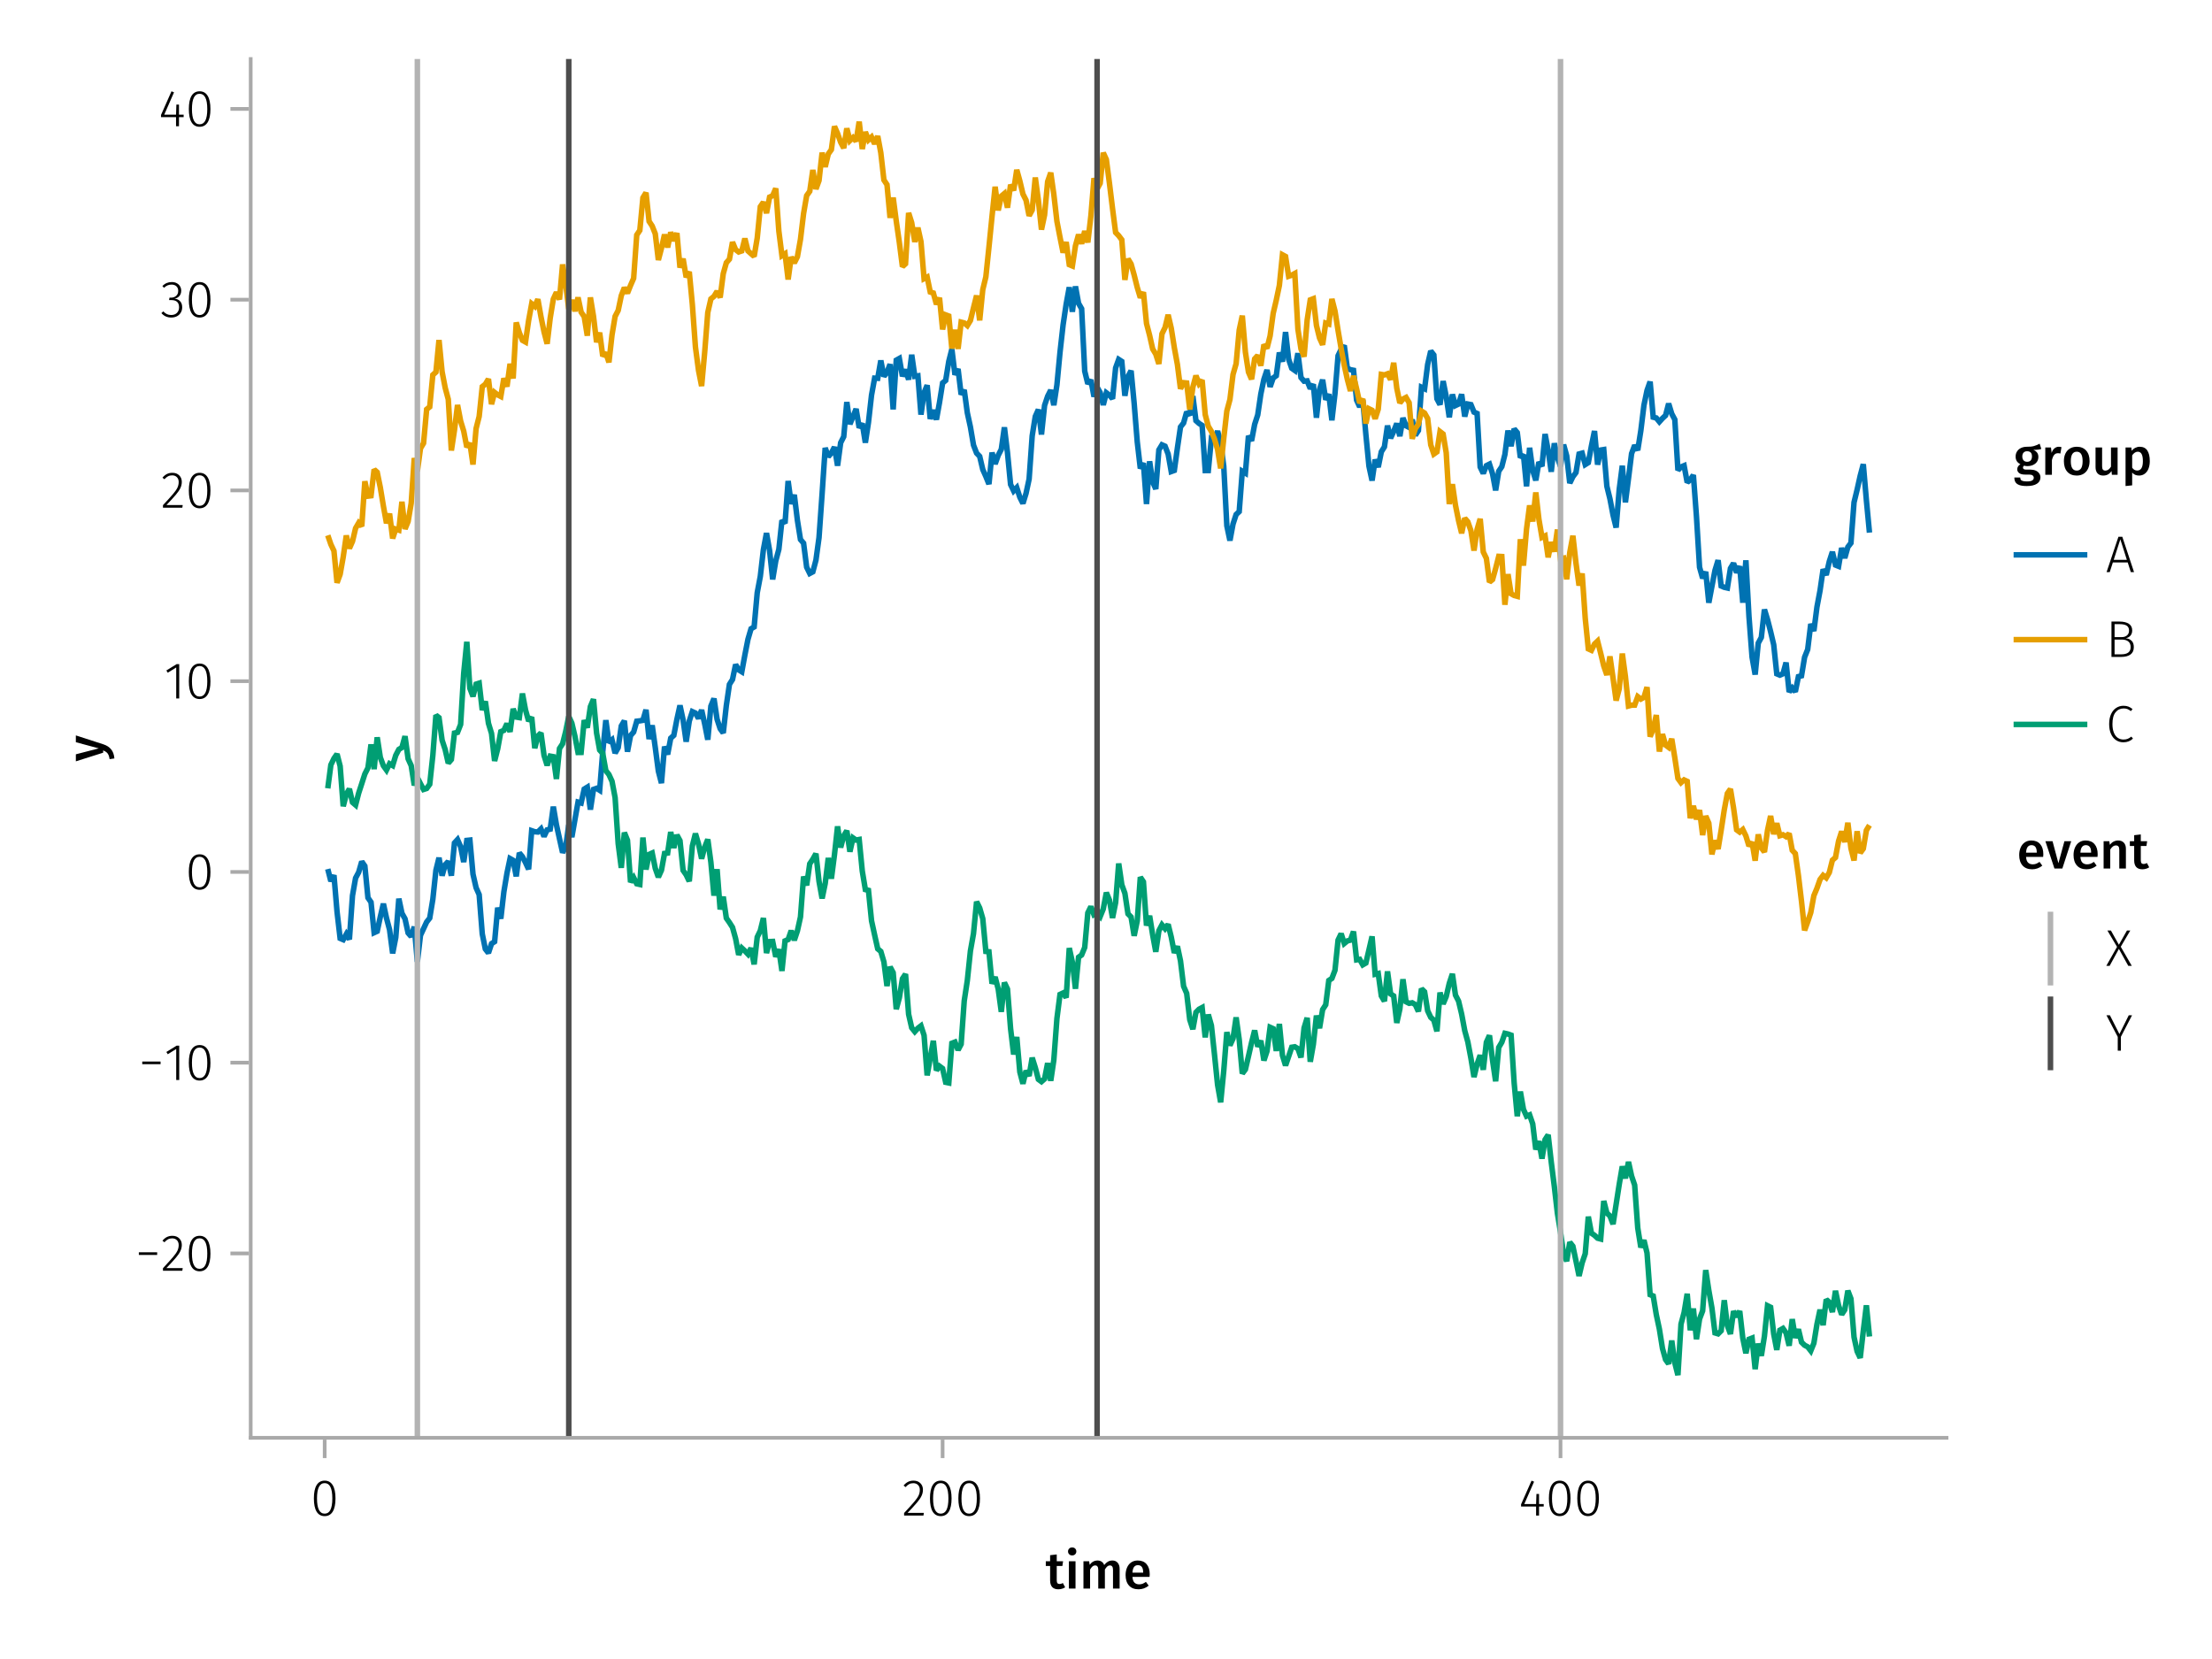 <?xml version="1.0" encoding="UTF-8"?>
<svg xmlns="http://www.w3.org/2000/svg" xmlns:xlink="http://www.w3.org/1999/xlink" width="600" height="450" viewBox="0 0 600 450">
<defs>
<g>
<g id="glyph-0-0-87a8017c">
<path d="M 5.312 -0.344 C 5.051 -0.156 4.758 -0.02 4.438 0.062 C 4.125 0.156 3.797 0.203 3.453 0.203 C 2.723 0.203 2.172 0 1.797 -0.406 C 1.422 -0.812 1.234 -1.414 1.234 -2.219 L 1.234 -6.125 L 0.062 -6.125 L 0.062 -7.406 L 1.234 -7.406 L 1.234 -9.047 L 3.031 -9.25 L 3.031 -7.406 L 4.75 -7.406 L 4.562 -6.125 L 3.031 -6.125 L 3.031 -2.25 C 3.031 -1.883 3.094 -1.625 3.219 -1.469 C 3.344 -1.312 3.539 -1.234 3.812 -1.234 C 4.082 -1.234 4.375 -1.32 4.688 -1.5 Z M 5.312 -0.344 "/>
</g>
<g id="glyph-1-0-87a8017c">
<path d="M 2.875 -7.406 L 2.875 0 L 1.078 0 L 1.078 -7.406 Z M 1.969 -11.156 C 2.301 -11.156 2.57 -11.051 2.781 -10.844 C 2.988 -10.633 3.094 -10.375 3.094 -10.062 C 3.094 -9.758 2.988 -9.504 2.781 -9.297 C 2.57 -9.086 2.301 -8.984 1.969 -8.984 C 1.633 -8.984 1.363 -9.086 1.156 -9.297 C 0.945 -9.504 0.844 -9.758 0.844 -10.062 C 0.844 -10.375 0.945 -10.633 1.156 -10.844 C 1.363 -11.051 1.633 -11.156 1.969 -11.156 Z M 1.969 -11.156 "/>
</g>
<g id="glyph-2-0-87a8017c">
<path d="M 8.938 -7.609 C 9.531 -7.609 10.004 -7.406 10.359 -7 C 10.711 -6.594 10.891 -6.047 10.891 -5.359 L 10.891 0 L 9.094 0 L 9.094 -5.078 C 9.094 -5.867 8.82 -6.266 8.281 -6.266 C 8 -6.266 7.75 -6.172 7.531 -5.984 C 7.32 -5.805 7.109 -5.531 6.891 -5.156 L 6.891 0 L 5.094 0 L 5.094 -5.078 C 5.094 -5.867 4.82 -6.266 4.281 -6.266 C 3.988 -6.266 3.734 -6.172 3.516 -5.984 C 3.305 -5.805 3.094 -5.531 2.875 -5.156 L 2.875 0 L 1.078 0 L 1.078 -7.406 L 2.625 -7.406 L 2.766 -6.438 C 3.328 -7.219 4.039 -7.609 4.906 -7.609 C 5.344 -7.609 5.719 -7.5 6.031 -7.281 C 6.344 -7.062 6.566 -6.758 6.703 -6.375 C 7.004 -6.77 7.332 -7.07 7.688 -7.281 C 8.051 -7.5 8.469 -7.609 8.938 -7.609 Z M 8.938 -7.609 "/>
</g>
<g id="glyph-2-1-87a8017c">
<path d="M 7.156 -3.875 C 7.156 -3.781 7.141 -3.539 7.109 -3.156 L 2.469 -3.156 C 2.52 -2.438 2.703 -1.922 3.016 -1.609 C 3.336 -1.297 3.758 -1.141 4.281 -1.141 C 4.613 -1.141 4.922 -1.191 5.203 -1.297 C 5.492 -1.41 5.801 -1.582 6.125 -1.812 L 6.875 -0.781 C 6.051 -0.125 5.133 0.203 4.125 0.203 C 3 0.203 2.129 -0.141 1.516 -0.828 C 0.91 -1.516 0.609 -2.457 0.609 -3.656 C 0.609 -4.406 0.738 -5.082 1 -5.688 C 1.258 -6.289 1.633 -6.758 2.125 -7.094 C 2.625 -7.438 3.211 -7.609 3.891 -7.609 C 4.93 -7.609 5.734 -7.281 6.297 -6.625 C 6.867 -5.969 7.156 -5.051 7.156 -3.875 Z M 5.375 -4.391 C 5.375 -5.691 4.895 -6.344 3.938 -6.344 C 3.5 -6.344 3.156 -6.18 2.906 -5.859 C 2.656 -5.535 2.508 -5.02 2.469 -4.312 L 5.375 -4.312 Z M 5.375 -4.391 "/>
</g>
<g id="glyph-3-0-87a8017c">
<path d="M 3.844 -9.469 C 4.812 -9.469 5.539 -9.055 6.031 -8.234 C 6.531 -7.422 6.781 -6.223 6.781 -4.641 C 6.781 -3.078 6.531 -1.883 6.031 -1.062 C 5.531 -0.25 4.801 0.156 3.844 0.156 C 2.883 0.156 2.156 -0.25 1.656 -1.062 C 1.164 -1.883 0.922 -3.082 0.922 -4.656 C 0.922 -6.238 1.164 -7.438 1.656 -8.25 C 2.156 -9.062 2.883 -9.469 3.844 -9.469 Z M 3.844 -8.797 C 2.457 -8.797 1.766 -7.414 1.766 -4.656 C 1.766 -1.895 2.457 -0.516 3.844 -0.516 C 4.531 -0.516 5.047 -0.848 5.391 -1.516 C 5.742 -2.191 5.922 -3.234 5.922 -4.641 C 5.922 -6.055 5.742 -7.102 5.391 -7.781 C 5.047 -8.457 4.531 -8.797 3.844 -8.797 Z M 3.844 -8.797 "/>
</g>
<g id="glyph-4-0-87a8017c">
<path d="M 3.156 -9.469 C 3.938 -9.469 4.555 -9.238 5.016 -8.781 C 5.484 -8.32 5.719 -7.734 5.719 -7.016 C 5.719 -6.41 5.586 -5.844 5.328 -5.312 C 5.078 -4.781 4.68 -4.195 4.141 -3.562 C 3.609 -2.926 2.742 -1.977 1.547 -0.719 L 5.969 -0.719 L 5.859 0 L 0.609 0 L 0.609 -0.688 C 1.879 -2.051 2.789 -3.062 3.344 -3.719 C 3.906 -4.375 4.301 -4.941 4.531 -5.422 C 4.758 -5.898 4.875 -6.414 4.875 -6.969 C 4.875 -7.52 4.711 -7.957 4.391 -8.281 C 4.066 -8.613 3.641 -8.781 3.109 -8.781 C 2.68 -8.781 2.301 -8.691 1.969 -8.516 C 1.633 -8.336 1.316 -8.07 1.016 -7.719 L 0.469 -8.141 C 0.832 -8.586 1.234 -8.922 1.672 -9.141 C 2.109 -9.359 2.602 -9.469 3.156 -9.469 Z M 3.156 -9.469 "/>
</g>
<g id="glyph-4-1-87a8017c">
<path d="M 3.844 -9.469 C 4.812 -9.469 5.539 -9.055 6.031 -8.234 C 6.531 -7.422 6.781 -6.223 6.781 -4.641 C 6.781 -3.078 6.531 -1.883 6.031 -1.062 C 5.531 -0.25 4.801 0.156 3.844 0.156 C 2.883 0.156 2.156 -0.25 1.656 -1.062 C 1.164 -1.883 0.922 -3.082 0.922 -4.656 C 0.922 -6.238 1.164 -7.438 1.656 -8.25 C 2.156 -9.062 2.883 -9.469 3.844 -9.469 Z M 3.844 -8.797 C 2.457 -8.797 1.766 -7.414 1.766 -4.656 C 1.766 -1.895 2.457 -0.516 3.844 -0.516 C 4.531 -0.516 5.047 -0.848 5.391 -1.516 C 5.742 -2.191 5.922 -3.234 5.922 -4.641 C 5.922 -6.055 5.742 -7.102 5.391 -7.781 C 5.047 -8.457 4.531 -8.797 3.844 -8.797 Z M 3.844 -8.797 "/>
</g>
<g id="glyph-4-2-87a8017c">
<path d="M 7.125 -9.594 L 4.094 -3.75 L 4.094 0 L 3.25 0 L 3.25 -3.734 L 0.188 -9.594 L 1.125 -9.594 L 3.703 -4.5 L 6.234 -9.594 Z M 7.125 -9.594 "/>
</g>
<g id="glyph-5-0-87a8017c">
<path d="M 3.844 -9.469 C 4.812 -9.469 5.539 -9.055 6.031 -8.234 C 6.531 -7.422 6.781 -6.223 6.781 -4.641 C 6.781 -3.078 6.531 -1.883 6.031 -1.062 C 5.531 -0.25 4.801 0.156 3.844 0.156 C 2.883 0.156 2.156 -0.25 1.656 -1.062 C 1.164 -1.883 0.922 -3.082 0.922 -4.656 C 0.922 -6.238 1.164 -7.438 1.656 -8.25 C 2.156 -9.062 2.883 -9.469 3.844 -9.469 Z M 3.844 -8.797 C 2.457 -8.797 1.766 -7.414 1.766 -4.656 C 1.766 -1.895 2.457 -0.516 3.844 -0.516 C 4.531 -0.516 5.047 -0.848 5.391 -1.516 C 5.742 -2.191 5.922 -3.234 5.922 -4.641 C 5.922 -6.055 5.742 -7.102 5.391 -7.781 C 5.047 -8.457 4.531 -8.797 3.844 -8.797 Z M 3.844 -8.797 "/>
</g>
<g id="glyph-6-0-87a8017c">
<path d="M 6.766 -3.125 L 6.766 -2.453 L 5.5 -2.453 L 5.5 0 L 4.703 0 L 4.703 -2.453 L 0.625 -2.453 L 0.625 -3.047 L 3.469 -9.469 L 4.156 -9.188 L 1.5 -3.125 L 4.703 -3.125 L 4.797 -5.859 L 5.5 -5.859 L 5.5 -3.125 Z M 6.766 -3.125 "/>
</g>
<g id="glyph-6-1-87a8017c">
<path d="M 3.844 -9.469 C 4.812 -9.469 5.539 -9.055 6.031 -8.234 C 6.531 -7.422 6.781 -6.223 6.781 -4.641 C 6.781 -3.078 6.531 -1.883 6.031 -1.062 C 5.531 -0.25 4.801 0.156 3.844 0.156 C 2.883 0.156 2.156 -0.25 1.656 -1.062 C 1.164 -1.883 0.922 -3.082 0.922 -4.656 C 0.922 -6.238 1.164 -7.438 1.656 -8.25 C 2.156 -9.062 2.883 -9.469 3.844 -9.469 Z M 3.844 -8.797 C 2.457 -8.797 1.766 -7.414 1.766 -4.656 C 1.766 -1.895 2.457 -0.516 3.844 -0.516 C 4.531 -0.516 5.047 -0.848 5.391 -1.516 C 5.742 -2.191 5.922 -3.234 5.922 -4.641 C 5.922 -6.055 5.742 -7.102 5.391 -7.781 C 5.047 -8.457 4.531 -8.797 3.844 -8.797 Z M 3.844 -8.797 "/>
</g>
<g id="glyph-7-0-87a8017c">
<path d="M 0.031 -4.656 C 0.945 -4.363 1.656 -3.91 2.156 -3.297 C 2.664 -2.691 2.961 -1.863 3.047 -0.812 L 1.75 -0.625 C 1.676 -1.113 1.57 -1.504 1.438 -1.797 C 1.301 -2.086 1.117 -2.32 0.891 -2.5 C 0.672 -2.676 0.375 -2.844 0 -3 L 0 -2.375 L -7.406 -0.031 L -7.406 -1.938 L -1.188 -3.547 L -7.406 -5.219 L -7.406 -7.062 Z M 0.031 -4.656 "/>
</g>
<g id="glyph-8-0-87a8017c">
<path d="M 0.969 -4.281 L 0.969 -5 L 5.938 -5 L 5.938 -4.281 Z M 0.969 -4.281 "/>
</g>
<g id="glyph-8-1-87a8017c">
<path d="M 3.156 -9.469 C 3.938 -9.469 4.555 -9.238 5.016 -8.781 C 5.484 -8.32 5.719 -7.734 5.719 -7.016 C 5.719 -6.41 5.586 -5.844 5.328 -5.312 C 5.078 -4.781 4.68 -4.195 4.141 -3.562 C 3.609 -2.926 2.742 -1.977 1.547 -0.719 L 5.969 -0.719 L 5.859 0 L 0.609 0 L 0.609 -0.688 C 1.879 -2.051 2.789 -3.062 3.344 -3.719 C 3.906 -4.375 4.301 -4.941 4.531 -5.422 C 4.758 -5.898 4.875 -6.414 4.875 -6.969 C 4.875 -7.52 4.711 -7.957 4.391 -8.281 C 4.066 -8.613 3.641 -8.781 3.109 -8.781 C 2.68 -8.781 2.301 -8.691 1.969 -8.516 C 1.633 -8.336 1.316 -8.07 1.016 -7.719 L 0.469 -8.141 C 0.832 -8.586 1.234 -8.922 1.672 -9.141 C 2.109 -9.359 2.602 -9.469 3.156 -9.469 Z M 3.156 -9.469 "/>
</g>
<g id="glyph-8-2-87a8017c">
<path d="M 4.094 -9.312 L 4.094 0 L 3.281 0 L 3.281 -8.406 L 0.984 -6.984 L 0.609 -7.594 L 3.391 -9.312 Z M 4.094 -9.312 "/>
</g>
<g id="glyph-9-0-87a8017c">
<path d="M 3.094 -9.469 C 3.613 -9.469 4.066 -9.363 4.453 -9.156 C 4.848 -8.945 5.145 -8.664 5.344 -8.312 C 5.551 -7.969 5.656 -7.578 5.656 -7.141 C 5.656 -6.535 5.484 -6.039 5.141 -5.656 C 4.805 -5.281 4.367 -5.047 3.828 -4.953 C 4.43 -4.922 4.93 -4.703 5.328 -4.297 C 5.723 -3.898 5.922 -3.344 5.922 -2.625 C 5.922 -2.082 5.797 -1.602 5.547 -1.188 C 5.305 -0.77 4.961 -0.441 4.516 -0.203 C 4.066 0.035 3.547 0.156 2.953 0.156 C 1.867 0.156 0.977 -0.242 0.281 -1.047 L 0.797 -1.516 C 1.117 -1.172 1.445 -0.922 1.781 -0.766 C 2.125 -0.609 2.504 -0.531 2.922 -0.531 C 3.598 -0.531 4.125 -0.723 4.5 -1.109 C 4.883 -1.492 5.078 -2 5.078 -2.625 C 5.078 -3.926 4.379 -4.578 2.984 -4.578 L 2.359 -4.578 L 2.484 -5.234 L 2.922 -5.234 C 3.453 -5.234 3.906 -5.395 4.281 -5.719 C 4.656 -6.039 4.844 -6.5 4.844 -7.094 C 4.844 -7.613 4.676 -8.023 4.344 -8.328 C 4.02 -8.629 3.586 -8.781 3.047 -8.781 C 2.66 -8.781 2.301 -8.711 1.969 -8.578 C 1.645 -8.441 1.316 -8.219 0.984 -7.906 L 0.547 -8.406 C 0.922 -8.77 1.312 -9.035 1.719 -9.203 C 2.133 -9.379 2.594 -9.469 3.094 -9.469 Z M 3.094 -9.469 "/>
</g>
<g id="glyph-10-0-87a8017c">
<path d="M 6.766 -3.125 L 6.766 -2.453 L 5.5 -2.453 L 5.5 0 L 4.703 0 L 4.703 -2.453 L 0.625 -2.453 L 0.625 -3.047 L 3.469 -9.469 L 4.156 -9.188 L 1.5 -3.125 L 4.703 -3.125 L 4.797 -5.859 L 5.5 -5.859 L 5.5 -3.125 Z M 6.766 -3.125 "/>
</g>
<g id="glyph-11-0-87a8017c">
<path d="M 3.844 -9.469 C 4.812 -9.469 5.539 -9.055 6.031 -8.234 C 6.531 -7.422 6.781 -6.223 6.781 -4.641 C 6.781 -3.078 6.531 -1.883 6.031 -1.062 C 5.531 -0.25 4.801 0.156 3.844 0.156 C 2.883 0.156 2.156 -0.25 1.656 -1.062 C 1.164 -1.883 0.922 -3.082 0.922 -4.656 C 0.922 -6.238 1.164 -7.438 1.656 -8.25 C 2.156 -9.062 2.883 -9.469 3.844 -9.469 Z M 3.844 -8.797 C 2.457 -8.797 1.766 -7.414 1.766 -4.656 C 1.766 -1.895 2.457 -0.516 3.844 -0.516 C 4.531 -0.516 5.047 -0.848 5.391 -1.516 C 5.742 -2.191 5.922 -3.234 5.922 -4.641 C 5.922 -6.055 5.742 -7.102 5.391 -7.781 C 5.047 -8.457 4.531 -8.797 3.844 -8.797 Z M 3.844 -8.797 "/>
</g>
<g id="glyph-12-0-87a8017c">
<path d="M 7.516 -7.016 C 7.035 -6.848 6.32 -6.766 5.375 -6.766 C 5.832 -6.555 6.172 -6.301 6.391 -6 C 6.609 -5.695 6.719 -5.316 6.719 -4.859 C 6.719 -4.367 6.598 -3.938 6.359 -3.562 C 6.117 -3.195 5.77 -2.906 5.312 -2.688 C 4.863 -2.469 4.336 -2.359 3.734 -2.359 C 3.398 -2.359 3.109 -2.398 2.859 -2.484 C 2.648 -2.336 2.547 -2.156 2.547 -1.938 C 2.547 -1.582 2.844 -1.406 3.438 -1.406 L 4.578 -1.406 C 5.117 -1.406 5.594 -1.316 6 -1.141 C 6.406 -0.961 6.719 -0.711 6.938 -0.391 C 7.164 -0.078 7.281 0.281 7.281 0.688 C 7.281 1.438 6.961 2.016 6.328 2.422 C 5.691 2.836 4.773 3.047 3.578 3.047 C 2.723 3.047 2.051 2.957 1.562 2.781 C 1.07 2.602 0.723 2.348 0.516 2.016 C 0.305 1.68 0.203 1.254 0.203 0.734 L 1.812 0.734 C 1.812 0.992 1.859 1.195 1.953 1.344 C 2.055 1.488 2.238 1.598 2.5 1.672 C 2.758 1.754 3.129 1.797 3.609 1.797 C 4.297 1.797 4.773 1.707 5.047 1.531 C 5.328 1.363 5.469 1.125 5.469 0.812 C 5.469 0.531 5.359 0.312 5.141 0.156 C 4.93 0.008 4.625 -0.062 4.219 -0.062 L 3.094 -0.062 C 2.395 -0.062 1.867 -0.195 1.516 -0.469 C 1.16 -0.738 0.984 -1.082 0.984 -1.5 C 0.984 -1.758 1.055 -2.008 1.203 -2.25 C 1.359 -2.5 1.57 -2.707 1.844 -2.875 C 1.395 -3.102 1.066 -3.383 0.859 -3.719 C 0.648 -4.062 0.547 -4.473 0.547 -4.953 C 0.547 -5.484 0.676 -5.945 0.938 -6.344 C 1.195 -6.75 1.555 -7.062 2.016 -7.281 C 2.484 -7.5 3.016 -7.609 3.609 -7.609 C 4.391 -7.598 5.02 -7.66 5.5 -7.797 C 5.988 -7.93 6.508 -8.145 7.062 -8.438 Z M 3.641 -6.391 C 3.234 -6.391 2.914 -6.258 2.688 -6 C 2.469 -5.75 2.359 -5.41 2.359 -4.984 C 2.359 -4.535 2.473 -4.18 2.703 -3.922 C 2.93 -3.66 3.254 -3.531 3.672 -3.531 C 4.098 -3.531 4.422 -3.656 4.641 -3.906 C 4.867 -4.164 4.984 -4.531 4.984 -5 C 4.984 -5.926 4.535 -6.391 3.641 -6.391 Z M 3.641 -6.391 "/>
</g>
<g id="glyph-12-1-87a8017c">
<path d="M 7 0 L 5.453 0 L 5.344 -1.031 C 5.07 -0.613 4.754 -0.301 4.391 -0.094 C 4.023 0.102 3.586 0.203 3.078 0.203 C 2.422 0.203 1.91 0 1.547 -0.406 C 1.191 -0.812 1.016 -1.375 1.016 -2.094 L 1.016 -7.406 L 2.797 -7.406 L 2.797 -2.312 C 2.797 -1.895 2.867 -1.594 3.016 -1.406 C 3.16 -1.227 3.391 -1.141 3.703 -1.141 C 4.273 -1.141 4.773 -1.492 5.203 -2.203 L 5.203 -7.406 L 7 -7.406 Z M 7 0 "/>
</g>
<g id="glyph-13-0-87a8017c">
<path d="M 4.734 -7.609 C 5.004 -7.609 5.25 -7.57 5.469 -7.5 L 5.172 -5.766 C 4.941 -5.828 4.723 -5.859 4.516 -5.859 C 4.066 -5.859 3.719 -5.695 3.469 -5.375 C 3.219 -5.062 3.02 -4.586 2.875 -3.953 L 2.875 0 L 1.078 0 L 1.078 -7.406 L 2.625 -7.406 L 2.797 -5.953 C 2.973 -6.484 3.227 -6.891 3.562 -7.172 C 3.906 -7.461 4.297 -7.609 4.734 -7.609 Z M 4.734 -7.609 "/>
</g>
<g id="glyph-13-1-87a8017c">
<path d="M 4.906 -7.609 C 5.844 -7.609 6.535 -7.27 6.984 -6.594 C 7.43 -5.914 7.656 -4.957 7.656 -3.719 C 7.656 -2.957 7.539 -2.281 7.312 -1.688 C 7.082 -1.094 6.742 -0.629 6.297 -0.297 C 5.859 0.035 5.336 0.203 4.734 0.203 C 3.953 0.203 3.332 -0.066 2.875 -0.609 L 2.875 2.859 L 1.078 3.047 L 1.078 -7.406 L 2.641 -7.406 L 2.75 -6.5 C 3.031 -6.875 3.359 -7.148 3.734 -7.328 C 4.109 -7.516 4.5 -7.609 4.906 -7.609 Z M 4.234 -1.156 C 5.266 -1.156 5.781 -2.004 5.781 -3.703 C 5.781 -4.609 5.66 -5.258 5.422 -5.656 C 5.191 -6.062 4.844 -6.266 4.375 -6.266 C 4.082 -6.266 3.805 -6.172 3.547 -5.984 C 3.285 -5.805 3.062 -5.566 2.875 -5.266 L 2.875 -1.938 C 3.219 -1.414 3.672 -1.156 4.234 -1.156 Z M 4.234 -1.156 "/>
</g>
<g id="glyph-14-0-87a8017c">
<path d="M 4.109 -7.609 C 5.191 -7.609 6.039 -7.258 6.656 -6.562 C 7.27 -5.875 7.578 -4.922 7.578 -3.703 C 7.578 -2.93 7.438 -2.25 7.156 -1.656 C 6.875 -1.062 6.473 -0.602 5.953 -0.281 C 5.43 0.039 4.812 0.203 4.094 0.203 C 3 0.203 2.145 -0.141 1.531 -0.828 C 0.914 -1.523 0.609 -2.484 0.609 -3.703 C 0.609 -4.484 0.742 -5.164 1.016 -5.75 C 1.297 -6.344 1.703 -6.801 2.234 -7.125 C 2.766 -7.445 3.391 -7.609 4.109 -7.609 Z M 4.109 -6.266 C 3.023 -6.266 2.484 -5.41 2.484 -3.703 C 2.484 -2.828 2.617 -2.18 2.891 -1.766 C 3.16 -1.348 3.562 -1.141 4.094 -1.141 C 4.625 -1.141 5.02 -1.348 5.281 -1.766 C 5.551 -2.191 5.688 -2.836 5.688 -3.703 C 5.688 -4.578 5.551 -5.223 5.281 -5.641 C 5.02 -6.055 4.629 -6.266 4.109 -6.266 Z M 4.109 -6.266 "/>
</g>
<g id="glyph-15-0-87a8017c">
<path d="M 6.797 0 L 5.953 -2.625 L 1.922 -2.625 L 1.078 0 L 0.219 0 L 3.438 -9.594 L 4.484 -9.594 L 7.672 0 Z M 2.156 -3.328 L 5.719 -3.328 L 3.953 -8.906 Z M 2.156 -3.328 "/>
</g>
<g id="glyph-15-1-87a8017c">
<path d="M 5.406 -5.078 C 6.062 -5.004 6.594 -4.773 7 -4.391 C 7.406 -4.004 7.609 -3.426 7.609 -2.656 C 7.609 -1.758 7.305 -1.094 6.703 -0.656 C 6.098 -0.219 5.254 0 4.172 0 L 1.547 0 L 1.547 -9.594 L 3.703 -9.594 C 4.805 -9.594 5.66 -9.391 6.266 -8.984 C 6.867 -8.586 7.172 -7.992 7.172 -7.203 C 7.172 -6.609 7.008 -6.129 6.688 -5.766 C 6.363 -5.398 5.938 -5.172 5.406 -5.078 Z M 2.391 -8.891 L 2.391 -5.375 L 4.328 -5.375 C 4.922 -5.375 5.398 -5.531 5.766 -5.844 C 6.129 -6.156 6.312 -6.586 6.312 -7.141 C 6.312 -7.766 6.098 -8.211 5.672 -8.484 C 5.254 -8.754 4.625 -8.891 3.781 -8.891 Z M 4.172 -0.703 C 5.891 -0.703 6.75 -1.352 6.75 -2.656 C 6.75 -3.352 6.535 -3.867 6.109 -4.203 C 5.68 -4.535 5.117 -4.703 4.422 -4.703 L 2.391 -4.703 L 2.391 -0.703 Z M 4.172 -0.703 "/>
</g>
<g id="glyph-15-2-87a8017c">
<path d="M 4.797 -9.75 C 5.328 -9.75 5.773 -9.676 6.141 -9.531 C 6.516 -9.383 6.891 -9.16 7.266 -8.859 L 6.812 -8.297 C 6.488 -8.555 6.176 -8.742 5.875 -8.859 C 5.582 -8.973 5.242 -9.031 4.859 -9.031 C 3.953 -9.031 3.219 -8.68 2.656 -7.984 C 2.094 -7.297 1.812 -6.234 1.812 -4.797 C 1.812 -3.867 1.941 -3.086 2.203 -2.453 C 2.461 -1.816 2.816 -1.348 3.266 -1.047 C 3.723 -0.742 4.238 -0.594 4.812 -0.594 C 5.27 -0.594 5.656 -0.66 5.969 -0.797 C 6.289 -0.93 6.613 -1.129 6.938 -1.391 L 7.375 -0.844 C 6.676 -0.176 5.812 0.156 4.781 0.156 C 4.039 0.156 3.379 -0.035 2.797 -0.422 C 2.211 -0.805 1.754 -1.367 1.422 -2.109 C 1.086 -2.848 0.922 -3.742 0.922 -4.797 C 0.922 -5.859 1.094 -6.758 1.438 -7.5 C 1.781 -8.238 2.242 -8.797 2.828 -9.172 C 3.41 -9.555 4.066 -9.75 4.797 -9.75 Z M 4.797 -9.75 "/>
</g>
<g id="glyph-15-3-87a8017c">
<path d="M 4.062 -5.188 L 7.062 0 L 6.109 0 L 3.562 -4.609 L 1.047 0 L 0.141 0 L 3.062 -5.156 L 0.438 -9.594 L 1.391 -9.594 L 3.562 -5.719 L 5.75 -9.594 L 6.656 -9.594 Z M 4.062 -5.188 "/>
</g>
<g id="glyph-16-0-87a8017c">
<path d="M 7.156 -3.875 C 7.156 -3.781 7.141 -3.539 7.109 -3.156 L 2.469 -3.156 C 2.52 -2.438 2.703 -1.922 3.016 -1.609 C 3.336 -1.297 3.758 -1.141 4.281 -1.141 C 4.613 -1.141 4.922 -1.191 5.203 -1.297 C 5.492 -1.41 5.801 -1.582 6.125 -1.812 L 6.875 -0.781 C 6.051 -0.125 5.133 0.203 4.125 0.203 C 3 0.203 2.129 -0.141 1.516 -0.828 C 0.91 -1.516 0.609 -2.457 0.609 -3.656 C 0.609 -4.406 0.738 -5.082 1 -5.688 C 1.258 -6.289 1.633 -6.758 2.125 -7.094 C 2.625 -7.438 3.211 -7.609 3.891 -7.609 C 4.93 -7.609 5.734 -7.281 6.297 -6.625 C 6.867 -5.969 7.156 -5.051 7.156 -3.875 Z M 5.375 -4.391 C 5.375 -5.691 4.895 -6.344 3.938 -6.344 C 3.5 -6.344 3.156 -6.18 2.906 -5.859 C 2.656 -5.535 2.508 -5.02 2.469 -4.312 L 5.375 -4.312 Z M 5.375 -4.391 "/>
</g>
<g id="glyph-16-1-87a8017c">
<path d="M 7.031 -7.406 L 4.625 0 L 2.484 0 L 0.031 -7.406 L 1.969 -7.406 L 3.562 -1.438 L 5.188 -7.406 Z M 7.031 -7.406 "/>
</g>
<g id="glyph-16-2-87a8017c">
<path d="M 5.312 -0.344 C 5.051 -0.156 4.758 -0.02 4.438 0.062 C 4.125 0.156 3.797 0.203 3.453 0.203 C 2.723 0.203 2.172 0 1.797 -0.406 C 1.422 -0.812 1.234 -1.414 1.234 -2.219 L 1.234 -6.125 L 0.062 -6.125 L 0.062 -7.406 L 1.234 -7.406 L 1.234 -9.047 L 3.031 -9.25 L 3.031 -7.406 L 4.75 -7.406 L 4.562 -6.125 L 3.031 -6.125 L 3.031 -2.25 C 3.031 -1.883 3.094 -1.625 3.219 -1.469 C 3.344 -1.312 3.539 -1.234 3.812 -1.234 C 4.082 -1.234 4.375 -1.32 4.688 -1.5 Z M 5.312 -0.344 "/>
</g>
<g id="glyph-17-0-87a8017c">
<path d="M 5.031 -7.609 C 5.688 -7.609 6.195 -7.41 6.562 -7.016 C 6.938 -6.617 7.125 -6.066 7.125 -5.359 L 7.125 0 L 5.328 0 L 5.328 -5.078 C 5.328 -5.516 5.25 -5.82 5.094 -6 C 4.945 -6.176 4.723 -6.266 4.422 -6.266 C 4.117 -6.266 3.844 -6.172 3.594 -5.984 C 3.344 -5.797 3.102 -5.52 2.875 -5.156 L 2.875 0 L 1.078 0 L 1.078 -7.406 L 2.625 -7.406 L 2.766 -6.438 C 3.379 -7.219 4.133 -7.609 5.031 -7.609 Z M 5.031 -7.609 "/>
</g>
</g>
<clipPath id="clip-0-87a8017c">
<path clip-rule="nonzero" d="M 112 16 L 114 16 L 114 390 L 112 390 Z M 112 16 "/>
</clipPath>
<clipPath id="clip-1-87a8017c">
<path clip-rule="nonzero" d="M 422 16 L 425 16 L 425 390 L 422 390 Z M 422 16 "/>
</clipPath>
<clipPath id="clip-2-87a8017c">
<path clip-rule="nonzero" d="M 153 16 L 156 16 L 156 390 L 153 390 Z M 153 16 "/>
</clipPath>
<clipPath id="clip-3-87a8017c">
<path clip-rule="nonzero" d="M 296 16 L 299 16 L 299 390 L 296 390 Z M 296 16 "/>
</clipPath>
</defs>
<rect x="-60" y="-45" width="720" height="540" fill="rgb(100%, 100%, 100%)" fill-opacity="1"/>
<path fill-rule="nonzero" fill="rgb(100%, 100%, 100%)" fill-opacity="1" d="M 68 390 L 528 390 L 528 16 L 68 16 Z M 68 390 "/>
<g fill="rgb(0%, 0%, 0%)" fill-opacity="1">
<use xlink:href="#glyph-0-0-87a8017c" x="283.608" y="430.89"/>
</g>
<g fill="rgb(0%, 0%, 0%)" fill-opacity="1">
<use xlink:href="#glyph-1-0-87a8017c" x="288.858" y="430.89"/>
</g>
<g fill="rgb(0%, 0%, 0%)" fill-opacity="1">
<use xlink:href="#glyph-2-0-87a8017c" x="292.806" y="430.89"/>
</g>
<g fill="rgb(0%, 0%, 0%)" fill-opacity="1">
<use xlink:href="#glyph-2-1-87a8017c" x="304.706" y="430.89"/>
</g>
<g fill="rgb(0%, 0%, 0%)" fill-opacity="1">
<use xlink:href="#glyph-3-0-87a8017c" x="84.221" y="411.09"/>
</g>
<g fill="rgb(0%, 0%, 0%)" fill-opacity="1">
<use xlink:href="#glyph-4-0-87a8017c" x="244.626" y="411.09"/>
</g>
<g fill="rgb(0%, 0%, 0%)" fill-opacity="1">
<use xlink:href="#glyph-4-1-87a8017c" x="251.332" y="411.09"/>
</g>
<g fill="rgb(0%, 0%, 0%)" fill-opacity="1">
<use xlink:href="#glyph-5-0-87a8017c" x="259.032" y="411.09"/>
</g>
<g fill="rgb(0%, 0%, 0%)" fill-opacity="1">
<use xlink:href="#glyph-6-0-87a8017c" x="411.961" y="411.09"/>
</g>
<g fill="rgb(0%, 0%, 0%)" fill-opacity="1">
<use xlink:href="#glyph-6-1-87a8017c" x="419.213" y="411.09"/>
</g>
<g fill="rgb(0%, 0%, 0%)" fill-opacity="1">
<use xlink:href="#glyph-6-1-87a8017c" x="426.913" y="411.09"/>
</g>
<g fill="rgb(0%, 0%, 0%)" fill-opacity="1">
<use xlink:href="#glyph-7-0-87a8017c" x="27.982" y="206.542"/>
</g>
<g fill="rgb(0%, 0%, 0%)" fill-opacity="1">
<use xlink:href="#glyph-8-0-87a8017c" x="36.692" y="344.681"/>
</g>
<g fill="rgb(0%, 0%, 0%)" fill-opacity="1">
<use xlink:href="#glyph-8-1-87a8017c" x="43.594" y="344.681"/>
</g>
<g fill="rgb(0%, 0%, 0%)" fill-opacity="1">
<use xlink:href="#glyph-4-1-87a8017c" x="50.3" y="344.681"/>
</g>
<g fill="rgb(0%, 0%, 0%)" fill-opacity="1">
<use xlink:href="#glyph-8-0-87a8017c" x="37.616" y="292.94"/>
</g>
<g fill="rgb(0%, 0%, 0%)" fill-opacity="1">
<use xlink:href="#glyph-8-2-87a8017c" x="44.518" y="292.94"/>
</g>
<g fill="rgb(0%, 0%, 0%)" fill-opacity="1">
<use xlink:href="#glyph-4-1-87a8017c" x="50.3" y="292.94"/>
</g>
<g fill="rgb(0%, 0%, 0%)" fill-opacity="1">
<use xlink:href="#glyph-4-1-87a8017c" x="50.3" y="241.199"/>
</g>
<g fill="rgb(0%, 0%, 0%)" fill-opacity="1">
<use xlink:href="#glyph-8-2-87a8017c" x="44.518" y="189.457"/>
</g>
<g fill="rgb(0%, 0%, 0%)" fill-opacity="1">
<use xlink:href="#glyph-4-1-87a8017c" x="50.3" y="189.457"/>
</g>
<g fill="rgb(0%, 0%, 0%)" fill-opacity="1">
<use xlink:href="#glyph-8-1-87a8017c" x="43.594" y="137.716"/>
</g>
<g fill="rgb(0%, 0%, 0%)" fill-opacity="1">
<use xlink:href="#glyph-4-1-87a8017c" x="50.3" y="137.716"/>
</g>
<g fill="rgb(0%, 0%, 0%)" fill-opacity="1">
<use xlink:href="#glyph-9-0-87a8017c" x="43.496" y="85.975"/>
</g>
<g fill="rgb(0%, 0%, 0%)" fill-opacity="1">
<use xlink:href="#glyph-4-1-87a8017c" x="50.3" y="85.975"/>
</g>
<g fill="rgb(0%, 0%, 0%)" fill-opacity="1">
<use xlink:href="#glyph-10-0-87a8017c" x="43.048" y="34.234"/>
</g>
<g fill="rgb(0%, 0%, 0%)" fill-opacity="1">
<use xlink:href="#glyph-11-0-87a8017c" x="50.3" y="34.234"/>
</g>
<path fill="none" stroke-width="1.5" stroke-linecap="butt" stroke-linejoin="miter" stroke="rgb(0%, 44.706%, 69.804%)" stroke-opacity="1" stroke-miterlimit="2" d="M 88.91 235.723 L 89.746 239.023 L 90.586 237.402 L 91.422 247.328 L 92.262 254.531 L 93.098 254.887 L 93.938 253.391 L 94.773 254.797 L 95.613 242.93 L 96.453 238.168 L 97.289 236.598 L 98.129 233.695 L 98.965 234.91 L 99.805 243.504 L 100.641 244.723 L 101.48 252.984 L 102.316 252.602 L 103.156 248.695 L 103.992 245.133 L 104.832 249.004 L 105.668 252.172 L 106.508 258.598 L 107.348 254.297 L 108.184 243.758 L 109.023 247.715 L 109.859 249.219 L 110.699 253.062 L 111.535 254.031 L 112.375 251.383 L 113.211 260.871 L 114.051 253.707 L 114.887 251.902 L 115.727 250.09 L 116.562 249.031 L 117.402 243.949 L 118.242 236.051 L 119.078 232.66 L 119.918 237.508 L 120.754 234.57 L 121.594 233.672 L 122.43 237.523 L 123.27 228.656 L 124.105 227.738 L 124.945 229.664 L 125.781 233.828 L 126.621 227.961 L 127.457 227.871 L 128.297 237.113 L 129.137 240.781 L 129.973 242.668 L 130.812 253.324 L 131.648 257.418 L 132.488 258.492 L 133.324 255.969 L 134.164 255.418 L 135 246.207 L 135.84 249.188 L 136.676 241.887 L 137.516 236.848 L 138.352 232.887 L 139.191 233.359 L 140.031 237.703 L 140.867 231.352 L 141.707 232.371 L 142.543 233.965 L 143.383 235.777 L 144.219 225.324 L 145.059 225.613 L 145.895 225.68 L 146.734 224.852 L 147.57 226.887 L 148.41 225.102 L 149.246 224.906 L 150.086 218.805 L 150.926 223.691 L 151.762 227.5 L 152.602 231.254 L 153.438 229.777 L 154.277 223.738 L 155.113 227.059 L 155.953 222.285 L 156.789 217.574 L 157.629 217.812 L 158.465 214.039 L 159.305 213.52 L 160.141 219.598 L 160.98 214.125 L 161.82 213.828 L 162.656 214.363 L 163.496 203.93 L 164.332 195.344 L 165.172 201.434 L 166.008 200.703 L 166.848 204.27 L 167.684 202.797 L 168.523 196.914 L 169.359 195.52 L 170.199 203.891 L 171.035 199.516 L 171.875 198.562 L 172.715 195.629 L 173.551 195.527 L 174.391 195.383 L 175.227 192.527 L 176.066 200.473 L 176.902 196.742 L 177.742 202.773 L 178.578 209.156 L 179.418 212.418 L 180.254 202.508 L 181.094 204.629 L 181.93 200.242 L 182.77 199.465 L 183.609 195.133 L 184.445 191.348 L 185.285 195.27 L 186.121 201.18 L 186.961 195.586 L 187.797 193.031 L 188.637 193.414 L 189.473 194.867 L 190.312 192.582 L 191.148 196.363 L 191.988 200.641 L 192.824 191.535 L 193.664 189.48 L 194.504 195.086 L 195.34 197.645 L 196.18 198.809 L 197.016 191.375 L 197.855 185.641 L 198.691 184.312 L 199.531 180.266 L 200.367 181.695 L 201.207 182.215 L 202.043 177.676 L 202.883 173.406 L 203.719 170.551 L 204.559 170.055 L 205.398 160.77 L 206.234 156.328 L 207.074 149.066 L 207.91 144.598 L 208.75 149.367 L 209.586 157.16 L 210.426 152.125 L 211.262 149.008 L 212.102 141.148 L 212.938 141.934 L 213.777 130.465 L 214.613 136.695 L 215.453 134.219 L 216.293 141.125 L 217.129 146.348 L 217.969 147.328 L 218.805 153.848 L 219.645 155.547 L 220.48 155.102 L 221.32 151.949 L 222.156 145.832 L 222.996 133.926 L 223.832 121.5 L 224.672 123.855 L 225.508 122.871 L 226.348 121.266 L 227.188 126.32 L 228.023 120.105 L 228.863 118.43 L 229.699 109.055 L 230.539 115.043 L 231.375 112.996 L 232.215 110.922 L 233.051 116.012 L 233.891 114.883 L 234.727 120.074 L 235.566 114.586 L 236.402 107.164 L 237.242 102.57 L 238.082 102.613 L 238.918 97.781 L 239.758 102.086 L 240.594 100.988 L 241.434 98.797 L 242.27 111.051 L 243.109 97.707 L 243.945 97.238 L 244.785 102.047 L 245.621 100.262 L 246.461 102.961 L 247.297 96.223 L 248.137 102.074 L 248.977 101.945 L 249.812 112.461 L 250.652 106.535 L 251.488 104.5 L 252.328 113.625 L 253.164 111.258 L 254.004 113.809 L 254.84 109.164 L 255.68 103.883 L 256.516 103.191 L 257.355 98.027 L 258.191 94.715 L 259.031 101.648 L 259.871 100.086 L 260.707 107.004 L 261.547 105.785 L 262.383 111.965 L 263.223 115.82 L 264.059 120.734 L 264.898 122.906 L 265.734 123.781 L 266.574 127.348 L 267.41 129.23 L 268.25 131.309 L 269.086 122.762 L 269.926 125.848 L 270.766 123.5 L 271.602 121.875 L 272.441 115.91 L 273.277 122.781 L 274.117 131.41 L 274.953 133.156 L 275.793 132.277 L 276.629 134.875 L 277.469 136.555 L 278.305 133.848 L 279.145 129.945 L 279.98 118.219 L 280.82 112.965 L 281.66 111.094 L 282.496 117.855 L 283.336 109.977 L 284.172 107.484 L 285.012 105.824 L 285.848 109.906 L 286.688 104.387 L 287.523 95.582 L 288.363 88.105 L 289.199 82.488 L 290.039 77.922 L 290.875 84.57 L 291.715 77.688 L 292.555 82.281 L 293.391 83.75 L 294.23 100.672 L 295.066 104.086 L 295.906 103.07 L 296.742 107.582 L 297.582 105.023 L 298.418 106.488 L 299.258 109.828 L 300.094 106.543 L 300.934 107.176 L 301.77 108.156 L 302.609 99.793 L 303.445 97.492 L 304.285 98.039 L 305.125 107.359 L 305.961 102.168 L 306.801 100.559 L 307.637 109.395 L 308.477 119.844 L 309.312 127.059 L 310.152 125.617 L 310.988 136.719 L 311.828 125.129 L 312.664 130.676 L 313.504 132.645 L 314.34 122.043 L 315.18 120.66 L 316.02 121.031 L 316.855 123.16 L 317.695 127.906 L 318.531 127.602 L 319.371 121.523 L 320.207 115.809 L 321.047 114.738 L 321.883 111.742 L 322.723 112.609 L 323.559 107.422 L 324.398 114.102 L 325.234 114.848 L 326.074 115.391 L 326.914 127.641 L 327.75 127.633 L 328.59 118.91 L 329.426 119.207 L 330.266 116.926 L 331.102 120.121 L 331.941 126.48 L 332.777 142.609 L 333.617 146.617 L 334.453 142.141 L 335.293 139.559 L 336.129 138.773 L 336.969 127.82 L 337.809 128.324 L 338.645 118.238 L 339.484 119.555 L 340.32 115.113 L 341.16 112.531 L 341.996 106.863 L 342.836 102.871 L 343.672 100.352 L 344.512 104.926 L 345.348 102.523 L 346.188 101.91 L 347.023 95.633 L 347.863 98.086 L 348.703 90.066 L 349.539 97.441 L 350.379 99.891 L 351.215 100.48 L 352.055 95.812 L 352.891 102.414 L 353.73 103.395 L 354.566 103.309 L 355.406 105.395 L 356.242 104.254 L 357.082 113.309 L 357.918 105.676 L 358.758 103.008 L 359.598 108.41 L 360.434 106.934 L 361.273 114.004 L 362.109 106.758 L 362.949 96.48 L 363.785 94.762 L 364.625 93.727 L 365.461 99.879 L 366.301 100.281 L 367.137 100.441 L 367.977 108.535 L 368.812 110.355 L 369.652 108.484 L 370.492 117.871 L 371.328 126.441 L 372.168 130.344 L 373.004 124.676 L 373.844 126.691 L 374.68 122.551 L 375.52 121.211 L 376.355 115.449 L 377.195 118.855 L 378.031 117.016 L 378.871 114.875 L 379.707 118.301 L 380.547 113.375 L 381.387 115.5 L 382.223 115.93 L 383.062 113.824 L 383.898 118.059 L 384.738 116.781 L 385.574 105.043 L 386.414 105.445 L 387.25 98.855 L 388.09 95.203 L 388.926 96.285 L 389.766 108.176 L 390.602 109.75 L 391.441 103.375 L 392.281 107.57 L 393.117 113.195 L 393.957 106.984 L 394.793 110 L 395.633 109.598 L 396.469 106.949 L 397.309 112.988 L 398.145 109.594 L 398.984 109.754 L 399.82 111.785 L 400.66 112.156 L 401.496 126.668 L 402.336 128.406 L 403.176 126.309 L 404.012 125.895 L 404.852 128.523 L 405.688 133.008 L 406.527 127.82 L 407.363 126.578 L 408.203 123.262 L 409.039 116.781 L 409.879 121.027 L 410.715 116.336 L 411.555 117.348 L 412.391 124.102 L 413.23 123.32 L 414.07 131.914 L 414.906 121.457 L 415.746 127.602 L 416.582 130.293 L 417.422 125.352 L 418.258 126.453 L 419.098 117.738 L 419.934 122.156 L 420.773 127.961 L 421.609 120.238 L 422.449 124.055 L 423.285 126.531 L 424.125 120.613 L 424.965 123.641 L 425.801 131.043 L 426.641 129.305 L 427.477 128.188 L 428.316 123.148 L 429.152 122.918 L 429.992 126.008 L 430.828 125.488 L 431.668 120.984 L 432.504 116.91 L 433.344 126.027 L 434.18 122.082 L 435.02 121.945 L 435.859 131.883 L 436.695 135.312 L 437.535 139.715 L 438.371 143.102 L 439.211 132.754 L 440.047 126.324 L 440.887 136.262 L 441.723 129.77 L 442.562 123.035 L 443.398 120.797 L 444.238 122.105 L 445.074 116.785 L 445.914 109.934 L 446.754 105.898 L 447.59 103.527 L 448.43 113.164 L 449.266 113.371 L 450.105 114.402 L 450.941 113.473 L 451.781 112.691 L 452.617 109.477 L 453.457 112.238 L 454.293 113.809 L 455.133 127.543 L 455.969 126.66 L 456.809 126.309 L 457.648 130.844 L 458.484 130.125 L 459.324 128.867 L 460.16 140.074 L 461 153.859 L 461.836 156.836 L 462.676 155.109 L 463.512 163.488 L 464.352 159.031 L 465.188 154.707 L 466.027 151.957 L 466.863 158.945 L 467.703 159.301 L 468.543 159.488 L 469.379 154.168 L 470.219 152.781 L 471.055 155.316 L 471.895 153.598 L 472.73 163.484 L 473.57 151.984 L 474.406 167.234 L 475.246 178.242 L 476.082 182.973 L 476.922 174.445 L 477.758 172.887 L 478.598 165.324 L 479.438 168.059 L 480.273 171.312 L 481.113 174.879 L 481.949 182.777 L 482.789 183.129 L 483.625 182.766 L 484.465 179.719 L 485.301 187.676 L 486.141 186.613 L 486.977 187.617 L 487.816 183.531 L 488.652 183.316 L 489.492 178.262 L 490.332 176.156 L 491.168 169.258 L 492.008 171.145 L 492.844 164.648 L 493.684 160.172 L 494.52 154.43 L 495.359 155.953 L 496.195 152.281 L 497.035 149.691 L 497.871 153.27 L 498.711 153.605 L 499.547 148.641 L 500.387 151.359 L 501.227 148.383 L 502.062 147.293 L 502.902 136.262 L 503.738 132.824 L 504.578 129.055 L 505.414 125.914 L 506.254 135.699 L 507.09 144.473 "/>
<path fill="none" stroke-width="1.5" stroke-linecap="butt" stroke-linejoin="miter" stroke="rgb(90.196%, 62.353%, 0%)" stroke-opacity="1" stroke-miterlimit="2" d="M 88.91 145.211 L 89.746 147.652 L 90.586 149.441 L 91.422 158.074 L 92.262 155.777 L 93.098 151.059 L 93.938 145.254 L 94.773 148.746 L 95.613 146.844 L 96.453 143.281 L 97.289 141.844 L 98.129 142.742 L 98.965 130.547 L 99.805 134.578 L 100.641 134.473 L 101.48 127.359 L 102.316 128.098 L 103.156 132.215 L 103.992 137.254 L 104.832 141.922 L 105.668 139.324 L 106.508 146.043 L 107.348 143.508 L 108.184 143.793 L 109.023 136.098 L 109.859 143.477 L 110.699 141.445 L 111.535 136.504 L 112.375 124.25 L 113.211 127.836 L 114.051 121.633 L 114.887 120.223 L 115.727 111.035 L 116.562 110.363 L 117.402 101.691 L 118.242 100.941 L 119.078 92.227 L 119.918 100.84 L 120.754 105.176 L 121.594 108.312 L 122.43 122.199 L 123.27 116.68 L 124.105 109.852 L 124.945 114.211 L 125.781 116.938 L 126.621 121.27 L 127.457 120.195 L 128.297 126 L 129.137 116.25 L 129.973 112.965 L 130.812 104.883 L 131.648 104.223 L 132.488 102.801 L 133.324 109.633 L 134.164 106.449 L 135 107.105 L 135.84 107.539 L 136.676 102.621 L 137.516 104.844 L 138.352 98.688 L 139.191 102.652 L 140.031 87.469 L 140.867 90.238 L 141.707 92.301 L 142.543 92.766 L 143.383 86.949 L 144.219 82.398 L 145.059 83.094 L 145.895 81.172 L 146.734 85.898 L 147.57 90.02 L 148.41 93.246 L 149.246 86.238 L 150.086 81.129 L 150.926 79.297 L 151.762 81.223 L 152.602 71.727 L 153.438 77.148 L 154.277 83.797 L 155.113 81.391 L 155.953 84.406 L 156.789 80.68 L 157.629 84.668 L 158.465 85.879 L 159.305 91.055 L 160.141 80.676 L 160.98 85.766 L 161.82 92.824 L 162.656 90.23 L 163.496 96.602 L 164.332 95.676 L 165.172 98.277 L 166.008 90.828 L 166.848 85.82 L 167.684 84.203 L 168.523 80.195 L 169.359 78.031 L 170.199 79.516 L 171.035 77.418 L 171.875 75.488 L 172.715 63.742 L 173.551 62.484 L 174.391 53.637 L 175.227 52.273 L 176.066 60.035 L 176.902 61.301 L 177.742 63.418 L 178.578 70.527 L 179.418 67.32 L 180.254 63.605 L 181.094 67.113 L 181.93 63.012 L 182.77 65.316 L 183.609 63.23 L 184.445 72.582 L 185.285 70.172 L 186.121 75.191 L 186.961 73.727 L 187.797 82.578 L 188.637 94.141 L 189.473 100.469 L 190.312 104.719 L 191.148 95.512 L 191.988 84.766 L 192.824 81.086 L 193.664 80.395 L 194.504 79.027 L 195.34 80.695 L 196.18 74.234 L 197.016 71.262 L 197.855 70.301 L 198.691 65.672 L 199.531 67.711 L 200.367 68.344 L 201.207 68.059 L 202.043 64.695 L 202.883 68.066 L 203.719 68.809 L 204.559 69.543 L 205.398 64.559 L 206.234 56.059 L 207.074 54.84 L 207.91 57.809 L 208.75 53.461 L 209.586 53.078 L 210.426 51.105 L 211.262 62.699 L 212.102 69.344 L 212.938 68.824 L 213.777 75.809 L 214.613 69.719 L 215.453 71.32 L 216.293 69.633 L 217.129 64.906 L 217.969 57.922 L 218.805 53.066 L 219.645 51.883 L 220.48 46.105 L 221.32 51.266 L 222.156 48.988 L 222.996 41.41 L 223.832 45.273 L 224.672 41.766 L 225.508 40.586 L 226.348 34.281 L 227.188 36.203 L 228.023 38.57 L 228.863 40.16 L 229.699 34.82 L 230.539 38.133 L 231.375 37.32 L 232.215 38.312 L 233.051 33 L 233.891 40.418 L 234.727 35.801 L 235.566 37.953 L 236.402 37.172 L 237.242 39.012 L 238.082 36.914 L 238.918 41.445 L 239.758 48.82 L 240.594 50.086 L 241.434 59.094 L 242.27 53.594 L 243.109 59.984 L 243.945 65.766 L 244.785 72.32 L 245.621 71.551 L 246.461 57.754 L 247.297 60.41 L 248.137 65.621 L 248.977 61.758 L 249.812 65.551 L 250.652 75.582 L 251.488 75.156 L 252.328 79.211 L 253.164 79.473 L 254.004 82.535 L 254.84 80.781 L 255.68 89.355 L 256.516 85.41 L 257.355 85.723 L 258.191 94.539 L 259.031 89.457 L 259.871 94.625 L 260.707 87.383 L 261.547 87.598 L 262.383 88.312 L 263.223 86.934 L 264.059 83.508 L 264.898 80.156 L 265.734 86.902 L 266.574 78.562 L 267.41 75.109 L 268.25 67.035 L 269.086 58.676 L 269.926 50.652 L 270.766 57.059 L 271.602 53.207 L 272.441 52.508 L 273.277 56.332 L 274.117 50.117 L 274.953 51.652 L 275.793 46.066 L 276.629 49.09 L 277.469 52.637 L 278.305 54.285 L 279.145 58.52 L 279.98 56.977 L 280.82 48.145 L 281.66 54.359 L 282.496 62.277 L 283.336 58.305 L 284.172 49.258 L 285.012 46.852 L 285.848 52.723 L 286.688 60.031 L 287.523 64.352 L 288.363 68.527 L 289.199 65.66 L 290.039 71.789 L 290.875 72.141 L 291.715 66.676 L 292.555 63.629 L 293.391 66.105 L 294.23 62.68 L 295.066 65.754 L 295.906 58.523 L 296.742 48.332 L 297.582 51.281 L 298.418 49.715 L 299.258 41.441 L 300.094 43.27 L 300.934 49.707 L 301.77 56.574 L 302.609 63.055 L 303.445 63.926 L 304.285 65.039 L 305.125 75.922 L 305.961 70.219 L 306.801 71.598 L 307.637 74.59 L 308.477 77.957 L 309.312 80.734 L 310.152 79.266 L 310.988 87.738 L 311.828 90.969 L 312.664 94.664 L 313.504 96.051 L 314.34 98.707 L 315.18 90.555 L 316.02 88.832 L 316.855 85.395 L 317.695 89.016 L 318.531 94.285 L 319.371 98.879 L 320.207 105.438 L 321.047 103.801 L 321.883 103.887 L 322.723 111.09 L 323.559 105.027 L 324.398 101.895 L 325.234 104.055 L 326.074 103.109 L 326.914 112.469 L 327.75 115.629 L 328.59 117.023 L 329.426 119.066 L 330.266 121.926 L 331.102 127.043 L 331.941 118.902 L 332.777 111.488 L 333.617 108.359 L 334.453 101.574 L 335.293 98.66 L 336.129 89.566 L 336.969 85.621 L 337.809 95.516 L 338.645 100.926 L 339.484 102.863 L 340.32 97.348 L 341.16 96.426 L 341.996 99.195 L 342.836 93.488 L 343.672 94.465 L 344.512 91.109 L 345.348 84.996 L 346.188 81.414 L 347.023 77.426 L 347.863 69.109 L 348.703 69.566 L 349.539 74.934 L 350.379 74.641 L 351.215 74.188 L 352.055 89.281 L 352.891 94.664 L 353.73 96.73 L 354.566 86.805 L 355.406 81.348 L 356.242 81.027 L 357.082 88.27 L 357.918 91.668 L 358.758 93.516 L 359.598 87.633 L 360.434 87.902 L 361.273 81.094 L 362.109 84.367 L 362.949 89.66 L 363.785 94.559 L 364.625 99.051 L 365.461 102.875 L 366.301 106.047 L 367.137 101.949 L 367.977 105.477 L 368.812 109.324 L 369.652 108.215 L 370.492 114.879 L 371.328 110.875 L 372.168 111.293 L 373.004 113.578 L 373.844 110.988 L 374.68 101.555 L 375.52 101.699 L 376.355 101.391 L 377.195 102.961 L 378.031 98.402 L 378.871 105.293 L 379.707 109.285 L 380.547 108.246 L 381.387 107.809 L 382.223 109.23 L 383.062 119.012 L 383.898 116.281 L 384.738 115.051 L 385.574 111.512 L 386.414 112.039 L 387.25 113.52 L 388.09 120.668 L 388.926 123.152 L 389.766 122.559 L 390.602 117.074 L 391.441 117.73 L 392.281 122.793 L 393.117 136.727 L 393.957 131.336 L 394.793 137.035 L 395.633 141.211 L 396.469 144.641 L 397.309 140.574 L 398.145 141.539 L 398.984 143.949 L 399.82 149.336 L 400.66 143.605 L 401.496 140.734 L 402.336 149.719 L 403.176 151.453 L 404.012 157.883 L 404.852 157.199 L 405.688 154.203 L 406.527 150.91 L 407.363 150.957 L 408.203 164.043 L 409.039 155.738 L 409.879 161.059 L 410.715 161.52 L 411.555 161.75 L 412.391 146.266 L 413.23 153.426 L 414.07 143.492 L 414.906 137.09 L 415.746 141.453 L 416.582 133.566 L 417.422 140.836 L 418.258 145.754 L 419.098 145.359 L 419.934 151.172 L 420.773 147.059 L 421.609 149.617 L 422.449 143.641 L 423.285 151.531 L 424.125 151.383 L 424.965 157.133 L 425.801 149.844 L 426.641 145.324 L 427.477 152.695 L 428.316 158.816 L 429.152 155.555 L 429.992 167.723 L 430.828 176.004 L 431.668 176.391 L 432.504 174.695 L 433.344 173.898 L 434.18 177.188 L 435.02 180.664 L 435.859 183.086 L 436.695 178.051 L 437.535 183.938 L 438.371 190.016 L 439.211 186.84 L 440.047 177.273 L 440.887 183.477 L 441.723 191.5 L 442.562 191.277 L 443.398 191.262 L 444.238 188.969 L 445.074 189.621 L 445.914 189.156 L 446.754 186.387 L 447.59 199.809 L 448.43 197.738 L 449.266 193.961 L 450.105 203.859 L 450.941 199.133 L 451.781 202.094 L 452.617 202.719 L 453.457 200.406 L 454.293 205.566 L 455.133 211.141 L 455.969 212.293 L 456.809 211.551 L 457.648 211.945 L 458.484 221.938 L 459.324 218.594 L 460.16 222.223 L 461 219.75 L 461.836 226.516 L 462.676 221.352 L 463.512 223.293 L 464.352 231.746 L 465.188 227.973 L 466.027 230.285 L 466.863 225.172 L 467.703 219.676 L 468.543 215.223 L 469.379 214.031 L 470.219 219.137 L 471.055 225.09 L 471.895 225.711 L 472.73 225.012 L 473.57 226.742 L 474.406 229.461 L 475.246 228.438 L 476.082 233.453 L 476.922 226.332 L 477.758 229.957 L 478.598 231.09 L 479.438 225.219 L 480.273 221.324 L 481.113 226.254 L 481.949 223.305 L 482.789 226.68 L 483.625 226.426 L 484.465 226.941 L 485.301 226.094 L 486.141 230.633 L 486.977 231.535 L 487.816 237.469 L 488.652 244.484 L 489.492 252.355 L 490.332 250.043 L 491.168 247.52 L 492.008 242.938 L 492.844 240.941 L 493.684 238.551 L 494.52 237.449 L 495.359 238.105 L 496.195 236.664 L 497.035 233.32 L 497.871 232.594 L 498.711 228.141 L 499.547 225.523 L 500.387 228.398 L 501.227 223.168 L 502.062 230.086 L 502.902 233.395 L 503.738 225.477 L 504.578 231.359 L 505.414 230.195 L 506.254 225.223 L 507.09 223.84 "/>
<path fill="none" stroke-width="1.5" stroke-linecap="butt" stroke-linejoin="miter" stroke="rgb(0%, 61.961%, 45.098%)" stroke-opacity="1" stroke-miterlimit="2" d="M 88.91 213.836 L 89.746 207.477 L 90.586 205.727 L 91.422 204.539 L 92.262 207.812 L 93.098 218.695 L 93.938 215.445 L 94.773 213.988 L 95.613 217.629 L 96.453 218.355 L 97.289 215.129 L 98.129 212.543 L 98.965 209.941 L 99.805 208.281 L 100.641 201.918 L 101.48 208.625 L 102.316 199.996 L 103.156 205.441 L 103.992 207.703 L 104.832 208.871 L 105.668 207.164 L 106.508 207.648 L 107.348 204.883 L 108.184 203.277 L 109.023 202.762 L 109.859 199.699 L 110.699 205.812 L 111.535 207.66 L 112.375 213.02 L 113.211 210.922 L 114.051 212.578 L 114.887 214.141 L 115.727 213.871 L 116.562 212.727 L 117.402 204.945 L 118.242 194.012 L 119.078 194.664 L 119.918 200.785 L 120.754 203.324 L 121.594 206.996 L 122.43 206.016 L 123.27 198.844 L 124.105 198.652 L 124.945 196.5 L 125.781 182.633 L 126.621 174.086 L 127.457 186.715 L 128.297 188.898 L 129.137 185.574 L 129.973 185.305 L 130.812 192.602 L 131.648 190.242 L 132.488 196.176 L 133.324 198.926 L 134.164 206.402 L 135 203.105 L 135.84 198.469 L 136.676 198.109 L 137.516 196.285 L 138.352 198.5 L 139.191 192.273 L 140.031 194.5 L 140.867 194.645 L 141.707 188.117 L 142.543 192.566 L 143.383 195.57 L 144.219 194.527 L 145.059 202.945 L 145.895 199.641 L 146.734 198.812 L 147.57 204.922 L 148.41 207.605 L 149.246 205.102 L 150.086 205.25 L 150.926 211.289 L 151.762 203.031 L 152.602 201.754 L 153.438 198.43 L 154.277 194.32 L 155.113 196.156 L 155.953 199.73 L 156.789 204.105 L 157.629 204.094 L 158.465 195.355 L 159.305 197.379 L 160.141 191.672 L 160.98 189.66 L 161.82 198.832 L 162.656 203.449 L 163.496 204.383 L 164.332 209.027 L 165.172 210.09 L 166.008 211.918 L 166.848 216.359 L 167.684 228.859 L 168.523 235.395 L 169.359 225.836 L 170.199 227.914 L 171.035 239.285 L 171.875 238.039 L 172.715 239.723 L 173.551 239.91 L 174.391 227.18 L 175.227 235.855 L 176.066 231.766 L 176.902 231.379 L 177.742 235.535 L 178.578 237.914 L 179.418 236.043 L 180.254 231.492 L 181.094 231.383 L 181.93 225.68 L 182.77 229.996 L 183.609 226.496 L 184.445 228.031 L 185.285 236.086 L 186.121 237.285 L 186.961 239.047 L 187.797 229.453 L 188.637 226.113 L 189.473 228.938 L 190.312 232.914 L 191.148 229.793 L 191.988 227.68 L 192.824 233.867 L 193.664 242.941 L 194.504 235.766 L 195.34 246.676 L 196.18 243.23 L 197.016 249.035 L 197.855 250.227 L 198.691 251.547 L 199.531 254.586 L 200.367 258.984 L 201.207 257.148 L 202.043 257.922 L 202.883 258.809 L 203.719 257.172 L 204.559 261.578 L 205.398 254.188 L 206.234 252.438 L 207.074 249.023 L 207.91 258.508 L 208.75 255.41 L 209.586 255.367 L 210.426 259.516 L 211.262 257.5 L 212.102 263.363 L 212.938 255.215 L 213.777 254.855 L 214.613 252.441 L 215.453 255.023 L 216.293 252.5 L 217.129 248.715 L 217.969 237.758 L 218.805 240.141 L 219.645 234.293 L 220.48 233.062 L 221.32 231.562 L 222.156 239.047 L 222.996 243.695 L 223.832 239.66 L 224.672 232.715 L 225.508 238.344 L 226.348 231.832 L 227.188 224.152 L 228.023 229.879 L 228.863 226.691 L 229.699 225.336 L 230.539 231.016 L 231.375 227.277 L 232.215 227.863 L 233.051 227.711 L 233.891 236.27 L 234.727 241.293 L 235.566 241.504 L 236.402 249.762 L 237.242 253.625 L 238.082 257.363 L 238.918 258.07 L 239.758 260.906 L 240.594 267.457 L 241.434 262.266 L 242.27 263.836 L 243.109 273.734 L 243.945 270.629 L 244.785 265.477 L 245.621 264.227 L 246.461 275.117 L 247.297 278.781 L 248.137 279.828 L 248.977 278.902 L 249.812 278.262 L 250.652 280.832 L 251.488 291.695 L 252.328 286.934 L 253.164 282.312 L 254.004 290.344 L 254.84 289.203 L 255.68 289.832 L 256.516 293.57 L 257.355 293.742 L 258.191 282.988 L 259.031 282.66 L 259.871 284.809 L 260.707 283.227 L 261.547 271.469 L 262.383 265.969 L 263.223 257.938 L 264.059 253.238 L 264.898 244.582 L 265.734 246.281 L 266.574 249.191 L 267.41 258.074 L 268.25 258.16 L 269.086 266.801 L 269.926 265.016 L 270.766 268.277 L 271.602 274.453 L 272.441 266.52 L 273.277 268.277 L 274.117 279.004 L 274.953 286.023 L 275.793 281.277 L 276.629 290.777 L 277.469 293.953 L 278.305 290.441 L 279.145 291.828 L 279.98 286.91 L 280.82 289.59 L 281.66 292.773 L 282.496 293.391 L 283.336 292.648 L 284.172 288.367 L 285.012 293.16 L 285.848 287.527 L 286.688 276.262 L 287.523 269.738 L 288.363 269.344 L 289.199 270.594 L 290.039 257.16 L 290.875 260.973 L 291.715 268.199 L 292.555 259.652 L 293.391 259.031 L 294.23 256.988 L 295.066 247.621 L 295.906 245.914 L 296.742 248.125 L 297.582 247.727 L 298.418 248.621 L 299.258 246.543 L 300.094 242.117 L 300.934 244.16 L 301.77 248.984 L 302.609 244.836 L 303.445 234.219 L 304.285 239.984 L 305.125 242.305 L 305.961 247.863 L 306.801 248.73 L 307.637 253.832 L 308.477 249.758 L 309.312 237.934 L 310.152 239.188 L 310.988 251.059 L 311.828 248.402 L 312.664 253.613 L 313.504 258.168 L 314.34 252.461 L 315.18 250.863 L 316.02 251.887 L 316.855 250.746 L 317.695 254.16 L 318.531 258.457 L 319.371 256.688 L 320.207 260.633 L 321.047 267.52 L 321.883 269.445 L 322.723 276.594 L 323.559 279.164 L 324.398 274.594 L 325.234 273.754 L 326.074 273.305 L 326.914 281.383 L 327.75 275.195 L 328.59 278.172 L 329.426 286.02 L 330.266 294.246 L 331.102 299 L 331.941 290.461 L 332.777 279.965 L 333.617 283.555 L 334.453 281.711 L 335.293 275.965 L 336.129 281.957 L 336.969 291.191 L 337.809 290.082 L 338.645 286.508 L 339.484 282.812 L 340.32 279.492 L 341.16 283.883 L 341.996 282.289 L 342.836 287.648 L 343.672 285.117 L 344.512 278.652 L 345.348 279.027 L 346.188 285.07 L 347.023 277.734 L 347.863 286.27 L 348.703 289.008 L 349.539 286.559 L 350.379 284.07 L 351.215 283.938 L 352.055 284.438 L 352.891 286.828 L 353.73 278.812 L 354.566 276.086 L 355.406 288 L 356.242 283.262 L 357.082 275.477 L 357.918 278.898 L 358.758 273.852 L 359.598 272.543 L 360.434 265.957 L 361.273 265.387 L 362.109 263.18 L 362.949 254.992 L 363.785 253.262 L 364.625 255.91 L 365.461 255.219 L 366.301 255.012 L 367.137 252.668 L 367.977 260.352 L 368.812 260.223 L 369.652 261.703 L 370.492 261.219 L 371.328 257.652 L 372.168 254 L 373.004 264.266 L 373.844 264.066 L 374.68 270.129 L 375.52 271.562 L 376.355 263.488 L 377.195 269.59 L 378.031 270.145 L 378.871 277.457 L 379.707 273.676 L 380.547 265.617 L 381.387 271.73 L 382.223 272.145 L 383.062 272.004 L 383.898 272.484 L 384.738 274.352 L 385.574 268.199 L 386.414 269.023 L 387.25 274.172 L 388.09 275.949 L 388.926 276.699 L 389.766 279.738 L 390.602 269.227 L 391.441 272.312 L 392.281 270.305 L 393.117 266.719 L 393.957 264.168 L 394.793 269.918 L 395.633 271.543 L 396.469 275.059 L 397.309 279.566 L 398.145 282.613 L 398.984 287.039 L 399.82 292.137 L 400.66 288.648 L 401.496 286.227 L 402.336 290.168 L 403.176 282.719 L 404.012 280.863 L 404.852 287.598 L 405.688 293.293 L 406.527 284.121 L 407.363 282.703 L 408.203 280.289 L 409.039 280.477 L 409.879 280.781 L 410.715 293.77 L 411.555 302.777 L 412.391 296.09 L 413.23 300.895 L 414.07 302.758 L 414.906 302.418 L 415.746 304.855 L 416.582 311.801 L 417.422 309.551 L 418.258 314.273 L 419.098 309.125 L 419.934 307.84 L 420.773 315.199 L 421.609 321.824 L 422.449 329.141 L 423.285 334.219 L 424.125 340.227 L 424.965 342.07 L 425.801 336.957 L 426.641 338.039 L 427.477 342 L 428.316 346.086 L 429.152 342.543 L 429.992 340.062 L 430.828 330.012 L 431.668 334.496 L 432.504 335.074 L 433.344 335.855 L 434.18 336.074 L 435.02 325.762 L 435.859 329.035 L 436.695 329.816 L 437.535 332.039 L 438.371 326.684 L 439.211 321.262 L 440.047 316.379 L 440.887 319.617 L 441.723 315.16 L 442.562 318.988 L 443.398 321.461 L 444.238 333.09 L 445.074 338.348 L 445.914 336.395 L 446.754 339.887 L 447.59 351.18 L 448.43 351.527 L 449.266 356.59 L 450.105 360.523 L 450.941 365.746 L 451.781 368.777 L 452.617 369.926 L 453.457 363.621 L 454.293 369.672 L 455.133 373 L 455.969 359.152 L 456.809 356.027 L 457.648 350.926 L 458.484 360.836 L 459.324 354.934 L 460.16 363.258 L 461 357.777 L 461.836 355.559 L 462.676 344.512 L 463.512 350.031 L 464.352 354.781 L 465.188 361.547 L 466.027 361.801 L 466.863 360.961 L 467.703 352.684 L 468.543 359.578 L 469.379 361.836 L 470.219 355.664 L 471.055 357.184 L 471.895 355.629 L 472.73 362.98 L 473.57 367.051 L 474.406 363.281 L 475.246 362.957 L 476.082 371.383 L 476.922 364.449 L 477.758 367.754 L 478.598 362.426 L 479.438 354.18 L 480.273 354.594 L 481.113 361.824 L 481.949 366.156 L 482.789 360.812 L 483.625 360.336 L 484.465 361.535 L 485.301 365.02 L 486.141 357.816 L 486.977 362.891 L 487.816 360.566 L 488.652 364.066 L 489.492 364.887 L 490.332 365.332 L 491.168 366.402 L 492.008 364.34 L 492.844 359.199 L 493.684 355.254 L 494.52 359.453 L 495.359 352.504 L 496.195 353.211 L 497.035 355.895 L 497.871 350.129 L 498.711 354.137 L 499.547 356.543 L 500.387 355.277 L 501.227 350.094 L 502.062 352.281 L 502.902 362.688 L 503.738 366.543 L 504.578 368.324 L 505.414 361.027 L 506.254 354.07 L 507.09 362.535 "/>
<g clip-path="url(#clip-0-87a8017c)">
<path fill="none" stroke-width="1.5" stroke-linecap="butt" stroke-linejoin="miter" stroke="rgb(70.196%, 70.196%, 70.196%)" stroke-opacity="1" stroke-miterlimit="1.155" d="M 113.211 390 L 113.211 16 "/>
</g>
<g clip-path="url(#clip-1-87a8017c)">
<path fill="none" stroke-width="1.5" stroke-linecap="butt" stroke-linejoin="miter" stroke="rgb(70.196%, 70.196%, 70.196%)" stroke-opacity="1" stroke-miterlimit="1.155" d="M 423.285 390 L 423.285 16 "/>
</g>
<g clip-path="url(#clip-2-87a8017c)">
<path fill="none" stroke-width="1.5" stroke-linecap="butt" stroke-linejoin="miter" stroke="rgb(30.196%, 30.196%, 30.196%)" stroke-opacity="1" stroke-miterlimit="1.155" d="M 154.277 390 L 154.277 16 "/>
</g>
<g clip-path="url(#clip-3-87a8017c)">
<path fill="none" stroke-width="1.5" stroke-linecap="butt" stroke-linejoin="miter" stroke="rgb(30.196%, 30.196%, 30.196%)" stroke-opacity="1" stroke-miterlimit="1.155" d="M 297.582 390 L 297.582 16 "/>
</g>
<path fill="none" stroke-width="1" stroke-linecap="butt" stroke-linejoin="miter" stroke="rgb(66.275%, 66.275%, 66.275%)" stroke-opacity="1" stroke-miterlimit="1.155" d="M 88.07 390.5 L 88.07 395.5 "/>
<path fill="none" stroke-width="1" stroke-linecap="butt" stroke-linejoin="miter" stroke="rgb(66.275%, 66.275%, 66.275%)" stroke-opacity="1" stroke-miterlimit="1.155" d="M 255.68 390.5 L 255.68 395.5 "/>
<path fill="none" stroke-width="1" stroke-linecap="butt" stroke-linejoin="miter" stroke="rgb(66.275%, 66.275%, 66.275%)" stroke-opacity="1" stroke-miterlimit="1.155" d="M 423.285 390.5 L 423.285 395.5 "/>
<path fill="none" stroke-width="1" stroke-linecap="butt" stroke-linejoin="miter" stroke="rgb(66.275%, 66.275%, 66.275%)" stroke-opacity="1" stroke-miterlimit="1.155" d="M 67.5 339.992 L 62.5 339.992 "/>
<path fill="none" stroke-width="1" stroke-linecap="butt" stroke-linejoin="miter" stroke="rgb(66.275%, 66.275%, 66.275%)" stroke-opacity="1" stroke-miterlimit="1.155" d="M 67.5 288.25 L 62.5 288.25 "/>
<path fill="none" stroke-width="1" stroke-linecap="butt" stroke-linejoin="miter" stroke="rgb(66.275%, 66.275%, 66.275%)" stroke-opacity="1" stroke-miterlimit="1.155" d="M 67.5 236.508 L 62.5 236.508 "/>
<path fill="none" stroke-width="1" stroke-linecap="butt" stroke-linejoin="miter" stroke="rgb(66.275%, 66.275%, 66.275%)" stroke-opacity="1" stroke-miterlimit="1.155" d="M 67.5 184.766 L 62.5 184.766 "/>
<path fill="none" stroke-width="1" stroke-linecap="butt" stroke-linejoin="miter" stroke="rgb(66.275%, 66.275%, 66.275%)" stroke-opacity="1" stroke-miterlimit="1.155" d="M 67.5 133.027 L 62.5 133.027 "/>
<path fill="none" stroke-width="1" stroke-linecap="butt" stroke-linejoin="miter" stroke="rgb(66.275%, 66.275%, 66.275%)" stroke-opacity="1" stroke-miterlimit="1.155" d="M 67.5 81.285 L 62.5 81.285 "/>
<path fill="none" stroke-width="1" stroke-linecap="butt" stroke-linejoin="miter" stroke="rgb(66.275%, 66.275%, 66.275%)" stroke-opacity="1" stroke-miterlimit="1.155" d="M 67.5 29.543 L 62.5 29.543 "/>
<path fill="none" stroke-width="1.5" stroke-linecap="butt" stroke-linejoin="miter" stroke="rgb(0%, 44.706%, 69.804%)" stroke-opacity="1" stroke-miterlimit="2" d="M 546.184 150.5 L 566.184 150.5 "/>
<path fill="none" stroke-width="1.5" stroke-linecap="butt" stroke-linejoin="miter" stroke="rgb(90.196%, 62.353%, 0%)" stroke-opacity="1" stroke-miterlimit="2" d="M 546.184 173.5 L 566.184 173.5 "/>
<path fill="none" stroke-width="1.5" stroke-linecap="butt" stroke-linejoin="miter" stroke="rgb(0%, 61.961%, 45.098%)" stroke-opacity="1" stroke-miterlimit="2" d="M 546.184 196.5 L 566.184 196.5 "/>
<path fill="none" stroke-width="1.5" stroke-linecap="butt" stroke-linejoin="miter" stroke="rgb(70.196%, 70.196%, 70.196%)" stroke-opacity="1" stroke-miterlimit="2" d="M 556.184 267.301 L 556.184 247.301 "/>
<path fill="none" stroke-width="1.5" stroke-linecap="butt" stroke-linejoin="miter" stroke="rgb(30.196%, 30.196%, 30.196%)" stroke-opacity="1" stroke-miterlimit="2" d="M 556.184 290.301 L 556.184 270.301 "/>
<g fill="rgb(0%, 0%, 0%)" fill-opacity="1">
<use xlink:href="#glyph-12-0-87a8017c" x="546.184" y="128.79"/>
</g>
<g fill="rgb(0%, 0%, 0%)" fill-opacity="1">
<use xlink:href="#glyph-13-0-87a8017c" x="553.702" y="128.79"/>
</g>
<g fill="rgb(0%, 0%, 0%)" fill-opacity="1">
<use xlink:href="#glyph-14-0-87a8017c" x="559.218" y="128.79"/>
</g>
<g fill="rgb(0%, 0%, 0%)" fill-opacity="1">
<use xlink:href="#glyph-12-1-87a8017c" x="567.394" y="128.79"/>
</g>
<g fill="rgb(0%, 0%, 0%)" fill-opacity="1">
<use xlink:href="#glyph-13-1-87a8017c" x="575.472" y="128.79"/>
</g>
<g fill="rgb(0%, 0%, 0%)" fill-opacity="1">
<use xlink:href="#glyph-15-0-87a8017c" x="571.184" y="155.19"/>
</g>
<g fill="rgb(0%, 0%, 0%)" fill-opacity="1">
<use xlink:href="#glyph-15-1-87a8017c" x="571.184" y="178.19"/>
</g>
<g fill="rgb(0%, 0%, 0%)" fill-opacity="1">
<use xlink:href="#glyph-15-2-87a8017c" x="571.184" y="201.19"/>
</g>
<g fill="rgb(0%, 0%, 0%)" fill-opacity="1">
<use xlink:href="#glyph-16-0-87a8017c" x="547.094" y="235.59"/>
</g>
<g fill="rgb(0%, 0%, 0%)" fill-opacity="1">
<use xlink:href="#glyph-16-1-87a8017c" x="554.78" y="235.59"/>
</g>
<g fill="rgb(0%, 0%, 0%)" fill-opacity="1">
<use xlink:href="#glyph-16-0-87a8017c" x="561.836" y="235.59"/>
</g>
<g fill="rgb(0%, 0%, 0%)" fill-opacity="1">
<use xlink:href="#glyph-17-0-87a8017c" x="569.522" y="235.59"/>
</g>
<g fill="rgb(0%, 0%, 0%)" fill-opacity="1">
<use xlink:href="#glyph-16-2-87a8017c" x="577.656" y="235.59"/>
</g>
<g fill="rgb(0%, 0%, 0%)" fill-opacity="1">
<use xlink:href="#glyph-15-3-87a8017c" x="571.184" y="261.99"/>
</g>
<g fill="rgb(0%, 0%, 0%)" fill-opacity="1">
<use xlink:href="#glyph-4-2-87a8017c" x="571.184" y="284.99"/>
</g>
<path fill="none" stroke-width="1" stroke-linecap="butt" stroke-linejoin="miter" stroke="rgb(66.275%, 66.275%, 66.275%)" stroke-opacity="1" stroke-miterlimit="1.155" d="M 67.5 390 L 528.5 390 "/>
<path fill="none" stroke-width="1" stroke-linecap="butt" stroke-linejoin="miter" stroke="rgb(66.275%, 66.275%, 66.275%)" stroke-opacity="1" stroke-miterlimit="1.155" d="M 68 390.5 L 68 15.5 "/>
</svg>
